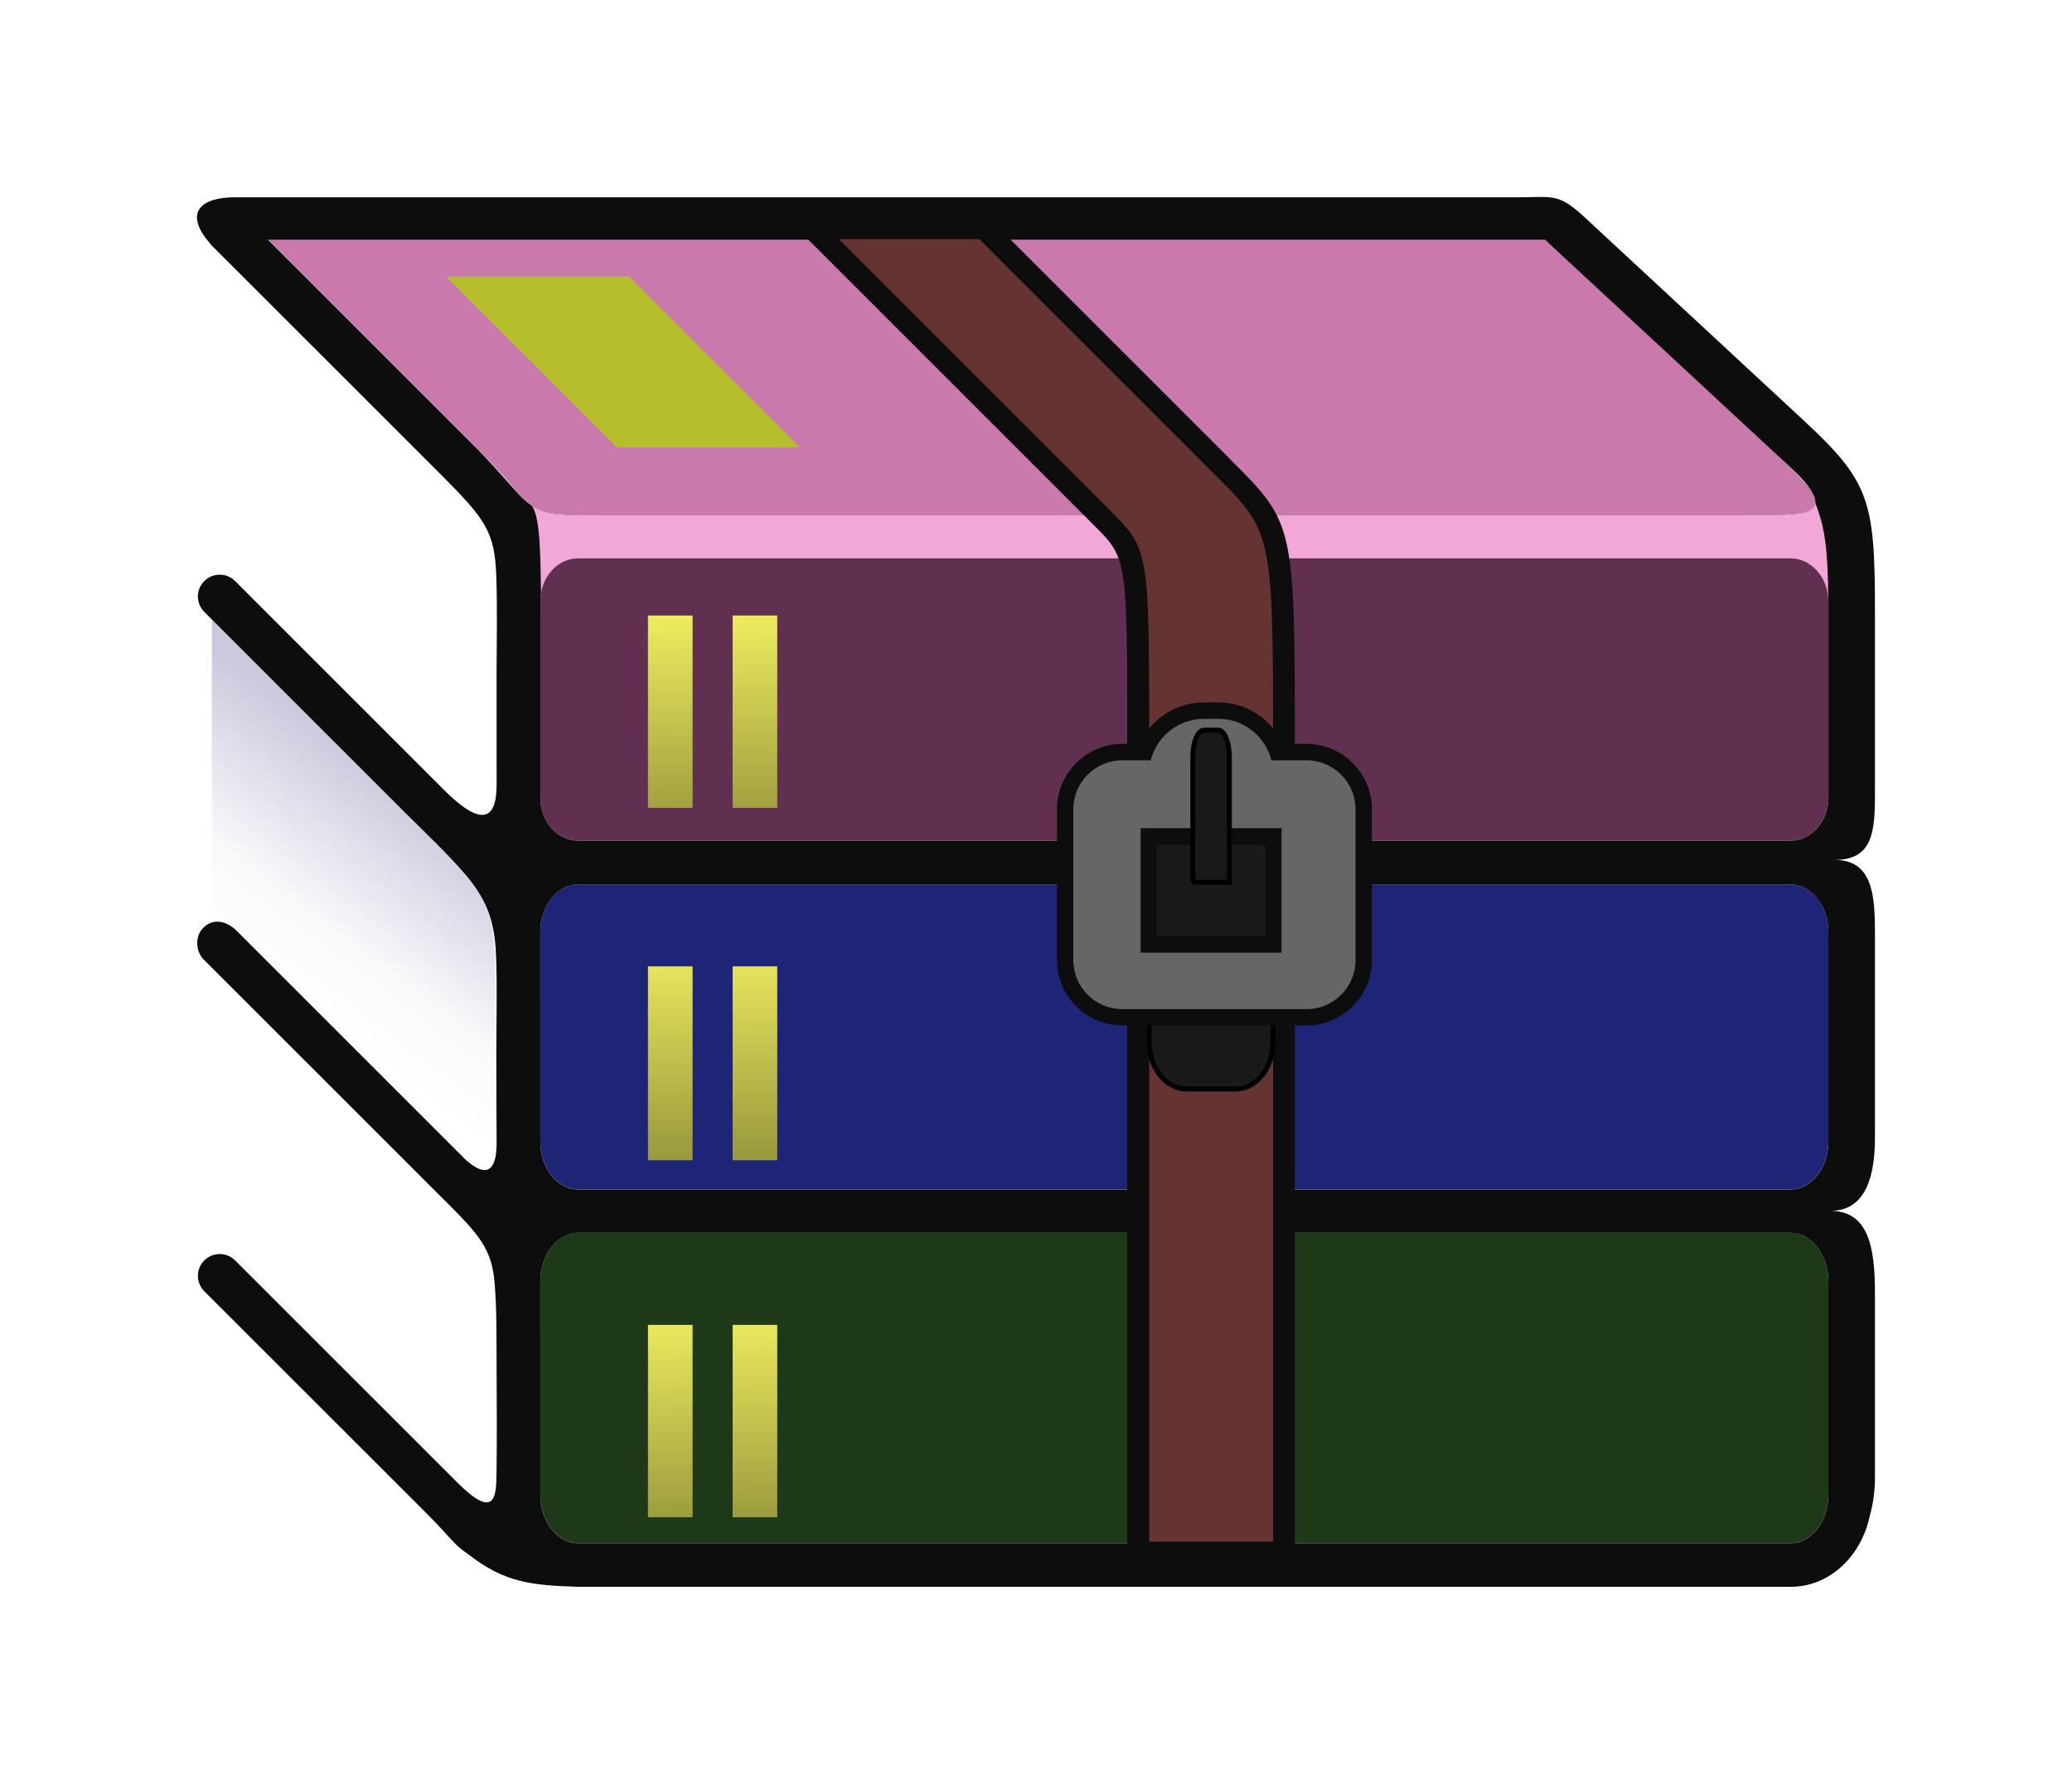 <?xml version="1.0" encoding="UTF-8" standalone="no"?>
<svg xmlns:rdf="http://www.w3.org/1999/02/22-rdf-syntax-ns#" xmlns="http://www.w3.org/2000/svg" height="36.225" width="42.069" version="1.1" xmlns:cc="http://creativecommons.org/ns#" xmlns:xlink="http://www.w3.org/1999/xlink" xmlns:dc="http://purl.org/dc/elements/1.1/">
 <defs>
  <linearGradient id="a" y2="137.727" gradientUnits="userSpaceOnUse" y1="136.645" x2="78.288" x1="79.1">
   <stop stop-color="#CBC9DD" offset="0"/>
   <stop stop-color="#F9F9FB" offset=".659"/>
   <stop stop-color="#fff" offset="1"/>
  </linearGradient>
  <linearGradient id="b" y2="137.615" gradientUnits="userSpaceOnUse" y1="136.317" x2="83.62" x1="83.62">
   <stop stop-color="#666" offset="0"/>
   <stop stop-color="#B5B1B4" offset=".122"/>
   <stop stop-color="#E5E5E5" offset=".188"/>
   <stop stop-color="#fff" offset=".302"/>
   <stop stop-color="#C8CECB" offset=".4"/>
   <stop stop-color="#9F9A9E" offset=".62"/>
   <stop stop-color="#666467" offset=".89"/>
   <stop stop-color="#666" offset="1"/>
  </linearGradient>
  <linearGradient id="d" y2="135.215" gradientUnits="userSpaceOnUse" y1="136.832" x2="83.447" x1="83.447">
   <stop stop-color="#613050" offset="0"/>
   <stop stop-color="#663354" offset=".251"/>
   <stop stop-color="#C979AC" offset="1"/>
  </linearGradient>
  <linearGradient id="e" y2="139.08" gradientUnits="userSpaceOnUse" y1="140.859" x2="83.447" x1="83.447">
   <stop stop-color="#1E3918" offset="0"/>
   <stop stop-color="#1E3918" offset=".251"/>
   <stop stop-color="#3BBB4E" offset="1"/>
  </linearGradient>
  <linearGradient id="f" y2="137.082" gradientUnits="userSpaceOnUse" y1="138.83" x2="83.447" x1="83.447">
   <stop stop-color="#1E2576" offset="0"/>
   <stop stop-color="#202A7C" offset=".251"/>
   <stop stop-color="#3C5EB5" offset="1"/>
  </linearGradient>
  <linearGradient id="g" y2="134.996" gradientUnits="userSpaceOnUse" y1="133.385" x2="82.674" x1="82.674">
   <stop stop-color="#613050" offset="0"/>
   <stop stop-color="#673455" offset=".502"/>
   <stop stop-color="#C979AC" offset="1"/>
  </linearGradient>
  <linearGradient id="h" y2="140.898" gradientUnits="userSpaceOnUse" y1="133.339" x2="81.631" x1="83.791">
   <stop stop-color="#974810" offset="0"/>
   <stop stop-color="#974810" offset=".318"/>
   <stop stop-color="#633" offset="1"/>
  </linearGradient>
  <style type="text/css">.fil1 {fill:black}
    .fil2 {fill:white}
    .fil0 {fill:#163F91}
    .fil10 {fill:#B5BF2C}
    .fil12 {fill:#F2A7D7}
    .fil15 {fill:#191919}
    .fil11 {fill:#0D0D0D;fill-rule:nonzero}
    .fil13 {fill:url(#h)}
    .fil3 {fill:url(#g)}
    .fil9 {fill:url(#f)}
    .fil8 {fill:url(#e)}
    .fil4 {fill:url(#d)}
    .fil14 {fill:url(#b)}
    .fil5 {fill:url(#a)}
    .fil6 {fill:url(#id7)}
    .fil7 {fill:url(#id8)}</style>
  <linearGradient id="r" y2="137.615" xlink:href="#b" gradientUnits="userSpaceOnUse" x2="83.62" gradientTransform="matrix(3.543 0 0 3.543 -32.501 37.361)" y1="136.317" x1="83.62"/>
  <linearGradient id="q" y2="137.082" xlink:href="#f" gradientUnits="userSpaceOnUse" x2="83.447" gradientTransform="matrix(3.543 0 0 3.543 -32.501 37.361)" y1="138.83" x1="83.447"/>
  <linearGradient id="p" y2="139.08" xlink:href="#e" gradientUnits="userSpaceOnUse" x2="83.447" gradientTransform="matrix(3.543 0 0 3.543 -32.501 37.361)" y1="140.859" x1="83.447"/>
  <linearGradient id="o" y2="135.215" xlink:href="#d" gradientUnits="userSpaceOnUse" x2="83.447" gradientTransform="matrix(3.543 0 0 3.543 -32.501 37.361)" y1="136.832" x1="83.447"/>
  <linearGradient id="n" y2="134.996" xlink:href="#g" gradientUnits="userSpaceOnUse" x2="82.674" gradientTransform="matrix(3.543 0 0 3.543 -32.501 37.361)" y1="133.385" x1="82.674"/>
  <linearGradient id="m" y2="137.727" xlink:href="#a" gradientUnits="userSpaceOnUse" x2="78.288" y1="136.645" x1="79.1"/>
  <linearGradient id="l" y2="139.678" xlink:href="#a" gradientUnits="userSpaceOnUse" x2="78.296" y1="138.613" x1="79.095"/>
  <linearGradient id="k" y2="135.686" xlink:href="#a" gradientUnits="userSpaceOnUse" x2="78.275" y1="134.563" x1="79.118"/>
  <linearGradient id="w" y2="521.945" spreadMethod="reflect" gradientUnits="userSpaceOnUse" x2="263.841" gradientTransform="matrix(1 0 0 1.236 0 -122.966)" y1="524.23" x1="263.76">
   <stop stop-color="#974810" offset="0"/>
   <stop stop-color="#974810" offset=".349"/>
   <stop stop-color="#633" offset="1"/>
  </linearGradient>
  <radialGradient id="j" xlink:href="#h" gradientUnits="userSpaceOnUse" cy="529.064" cx="258.058" gradientTransform="matrix(5.886 4.84 -1.892 2.301 -263.483 -1948.3)" r="4.409"/>
  <linearGradient id="v" y2="521.945" xlink:href="#b" spreadMethod="reflect" gradientUnits="userSpaceOnUse" x2="263.841" gradientTransform="matrix(-.296 0 0 -.72 341.844 898.973)" y1="526.243" x1="263.685"/>
  <radialGradient id="i" xlink:href="#c" gradientUnits="userSpaceOnUse" cy="134.105" cx="80.161" gradientTransform="matrix(-1.678 -1.064 .557 -.878 140.152 337.202)" r="1.014"/>
  <linearGradient id="u" y2="24.681" gradientUnits="userSpaceOnUse" x2="14.771" y1="12.307" x1="14.545">
   <stop stop-color="#f1f060" offset="0"/>
   <stop offset="1"/>
  </linearGradient>
  <linearGradient id="t" y2="31.377" gradientUnits="userSpaceOnUse" x2="14.771" y1="19.003" x1="14.545">
   <stop stop-color="#f1f060" offset="0"/>
   <stop offset="1"/>
  </linearGradient>
  <linearGradient id="s" y2="38.877" xlink:href="#c" gradientUnits="userSpaceOnUse" x2="14.771" y1="26.503" x1="14.545"/>
  <linearGradient id="c">
   <stop stop-color="#f1f060" offset="0"/>
   <stop offset="1"/>
  </linearGradient>
 </defs>
 <g transform="translate(-239.132 -505.129)">
  <g fill-rule="evenodd">
   <path d="m270.488 509.985 4.664 4.327c0.011 0.011 0.02 0.018 0.03 0.028 0.01 0.011 0.021 0.018 0.03 0.028 0.005 0.004 0.01 0.007 0.015 0.014 0.005 0.004 0.01 0.011 0.015 0.014 0.283 0.265 0.488 0.468 0.635 0.651 0.436 0.646-0.481 0.516-1.252 0.534h-23.383-0.04-0.038-0.038-0.262-0.003c-0.034 0-0.067 0-0.1 0.002-0.505-0.002-0.776-0.053-1.159-0.486-0-0-0-0.001-0.001-0.001 0-0-0-0-0-0.001-0.19-0.248-0.451-0.523-0.811-0.884l-0.002-0.002c-0.005-0.004-0.011-0.011-0.016-0.018-0.006-0.007-0.012-0.011-0.018-0.018l-0.001-0.001c-0.006-0.007-0.012-0.011-0.017-0.018-0.006-0.007-0.012-0.011-0.018-0.018l-4.153-4.153h25.925z" class="fil3" fill="url(#n)"/>
   <path d="m250.103 517.554v0.112 3.663 0.004 0.011 0.011 0.011c0.009 0.231 0.098 0.44 0.235 0.59h0.002c0.136 0.149 0.321 0.242 0.521 0.243h0.001 0.002 24.629 0.002 0.001c0.199-0 0.384-0.093 0.52-0.242h0.002c0.145-0.158 0.236-0.381 0.237-0.627v-0.002-3.989-0.004c-0.001-0.243-0.091-0.465-0.237-0.624-0.137-0.15-0.323-0.243-0.523-0.243h-0.002-24.629-0.003c-0.2 0-0.385 0.093-0.522 0.242-0.145 0.158-0.236 0.381-0.236 0.627v0.002 0.214z" class="fil4" fill="url(#o)"/>
   <g transform="matrix(3.543 0 0 3.543 -32.501 37.361)">
    <path fill="url(#m)" d="m77.881 137.299v-1.729l1.107 1.107c0.113 0.113 0.236 0.228 0.34 0.349 0.114 0.133 0.162 0.255 0.173 0.428 0.003 0.052 0.005 0.111 0.005 0.178 0.001 0.137-0.002 0.273-0.002 0.41 0 0.173 0.001 0.346 0.002 0.519 0.001 0.105-0.024 0.24-0.185 0.091l-0.003-0.003c-0.001-0.001-0.002-0.002-0.003-0.003l-0.005-0.005-1.293-1.293c-0.037-0.038-0.088-0.063-0.137-0.051z" class="fil5"/>
    <path fill="url(#l)" d="m77.881 139.207v-1.641l1.143 1.143c0.063 0.063 0.125 0.126 0.188 0.188 0.001 0.001 0.002 0.002 0.003 0.003 0.001 0.001 0.002 0.002 0.003 0.002 0 0 0.001 0.001 0.001 0.001 0.001 0.001 0.001 0.001 0.002 0.002 0.18 0.181 0.257 0.264 0.274 0.453 0.015 0.161 0.011 0.338 0.012 0.518 0.002 0.199 0.002 0.397-0.001 0.589-0.002 0.131-0.011 0.261-0.225 0.046l-1.273-1.273c-0.034-0.034-0.084-0.045-0.127-0.031z" class="fil6"/>
    <path fill="url(#k)" d="m77.881 135.313v-1.886l1.308 1.308c0.258 0.258 0.307 0.329 0.316 0.58 0.007 0.188 0.002 0.377 0.002 0.567-0.001 0.207-0 0.415 0 0.622 0 0.116-0.019 0.32-0.3 0.039l-1.198-1.198c-0.034-0.034-0.084-0.045-0.127-0.031z" class="fil7"/>
   </g>
   <path d="m250.103 532.138v3.233 0.11 0.004c0 0.283 0.096 0.538 0.248 0.719 0.136 0.161 0.318 0.262 0.511 0.262h0.002 24.629 0.003c0.193-0 0.374-0.101 0.509-0.261 0.153-0.181 0.249-0.437 0.249-0.721v-0.002-4.334-0.004c-0.001-0.283-0.096-0.538-0.248-0.719-0.134-0.158-0.312-0.258-0.503-0.262h-0.007-0.001-0.002-24.629-0.002-0.001c-0.193 0-0.374 0.101-0.51 0.261-0.153 0.181-0.249 0.437-0.249 0.721v0.002 0.991z" class="fil8" fill="url(#p)"/>
   <path d="m250.103 525.416v2.89 0.011 0.004 0.014 0.014c0.006 0.266 0.1 0.505 0.246 0.676 0.135 0.158 0.317 0.256 0.512 0.257h0.001 0.002 24.629 0.002 0.001c0.194-0.001 0.376-0.099 0.511-0.257 0.152-0.177 0.247-0.426 0.247-0.704v-0.002-4.268-0.004c-0.001-0.276-0.095-0.525-0.247-0.701-0.135-0.158-0.317-0.256-0.512-0.257h-0.001-0.002-24.629-0.002-0.001c-0.194 0-0.376 0.099-0.511 0.256-0.152 0.177-0.247 0.426-0.247 0.704v0.002 1.369z" class="fil9" fill="url(#q)"/>
   <polygon transform="matrix(3.543 0 0 3.543 -32.501 37.361)" class="fil10" points="81.251 134.59 80.202 134.59 79.224 133.612 80.273 133.612" fill="url(#i)"/>
  </g>
  <path d="m243.403 510.081c-0.56-0.641-0.184-0.945 0.491-0.945h26.047c0.747 0 0.827-0.094 1.388 0.427l4.425 4.105c1.336 1.239 1.446 1.63 1.446 3.847v3.463c0 0.904 0.046 1.614-0.817 1.614 0.767 0 0.817 0.713 0.817 1.475v4.169c0 0.732-0.164 1.484-0.903 1.484 0.762 0 0.903 0.722 0.903 1.652v3.78c0 0.24-0.034 0.507-0.103 0.756-0.069 0.332-0.215 0.632-0.416 0.87-0.299 0.354-0.718 0.575-1.185 0.576h-0.003-24.631c-0.928-0.032-1.479-0.076-2.232-0.668-0.174-0.113-0.274-0.223-0.442-0.407-0.091-0.1-0.208-0.229-0.398-0.418l-4.51-4.509c-0.173-0.173-0.173-0.454 0-0.626 0.173-0.173 0.454-0.173 0.626-0l4.51 4.509c0.759 0.76 0.791 0.301 0.797-0.164 0.008-0.679 0.008-1.38 0.002-2.087-0.005-0.639 0.008-1.267-0.044-1.836-0.061-0.668-0.332-0.961-0.971-1.603-0.002-0.002-0.004-0.004-0.006-0.007-0.001-0.001-0.002-0.003-0.004-0.004-0.003-0.003-0.006-0.007-0.01-0.007-0.003-0.003-0.006-0.007-0.01-0.011-0.224-0.22-0.445-0.444-0.667-0.666l-4.225-4.224c-0.002-0.003-0.005-0.007-0.007-0.007-0.166-0.166-0.18-0.461-0.032-0.626 0.221-0.248 0.511-0.149 0.702 0.043l4.58 4.58 0.018 0.018c0.004 0.004 0.007 0.007 0.01 0.011l0.011 0.011c0.57 0.53 0.657 0.049 0.655-0.322-0.003-0.613-0.006-1.227-0.006-1.841 0-0.484 0.01-0.968 0.006-1.452-0.002-0.239-0.007-0.446-0.018-0.631-0.039-0.615-0.209-1.045-0.612-1.517-0.368-0.431-0.805-0.838-1.205-1.238l-4.1-4.1c-0.173-0.173-0.173-0.453 0-0.626 0.173-0.173 0.454-0.173 0.626-0l4.246 4.246c0.996 0.996 1.064 0.275 1.063-0.137-0.002-0.733-0.002-1.47-0.001-2.205 0.001-0.67 0.018-1.341-0.006-2.007-0.032-0.888-0.206-1.141-1.119-2.054l-4.687-4.686zm1.17-0.083 4.144 4.143c0.398 0.398 0.664 0.709 0.884 0.958 0.489 0.554 0.797 0.485 1.642 0.485h23.383c0.77-0.018 1.687 0.111 1.252-0.534-0.145-0.214-0.393-0.427-0.725-0.735l-4.654-4.318h-25.925zm31.403 12.001c0.013-0.014 0.027-0.025 0.04-0.04h0.002c0.145-0.158 0.236-0.381 0.237-0.627v-0.002-3.989-0.004c-0.001-0.243-0.091-0.465-0.237-0.624-0.137-0.15-0.323-0.243-0.523-0.243h-0.002-24.629-0.003c-0.2 0-0.385 0.093-0.522 0.242-0.145 0.158-0.236 0.381-0.236 0.627v0.002 0.214 0.112 3.663 0.004 0.011 0.011 0.011c0.009 0.231 0.098 0.44 0.235 0.59h0.002c0.136 0.149 0.321 0.242 0.521 0.243h0.001 0.002 24.629 0.002 0.001c0.18-0 0.349-0.077 0.48-0.202zm-25.873 3.419v2.89 0.011 0.004 0.014 0.014c0.006 0.266 0.1 0.505 0.246 0.676 0.135 0.158 0.317 0.256 0.512 0.257h0.001 0.002 24.629 0.002 0.001c0.194-0.001 0.376-0.099 0.511-0.257 0.152-0.177 0.247-0.426 0.247-0.704v-0.002-4.268-0.004c-0.001-0.276-0.095-0.525-0.247-0.701-0.135-0.158-0.317-0.256-0.512-0.257h-0.001-0.002-24.629-0.002-0.001c-0.194 0-0.376 0.099-0.511 0.256-0.152 0.177-0.247 0.426-0.247 0.704v0.002 1.369zm0 6.723v3.233 0.11 0.004c0 0.283 0.096 0.538 0.248 0.719 0.136 0.161 0.318 0.261 0.511 0.261h0.002 24.629 0.003c0.193-0 0.374-0.101 0.509-0.261 0.153-0.181 0.249-0.437 0.249-0.721v-0.002-4.334-0.004c-0.001-0.283-0.096-0.538-0.248-0.719-0.134-0.158-0.312-0.258-0.503-0.262h-0.007-0.001-0.002-24.629-0.002-0.001c-0.193 0-0.374 0.101-0.51 0.261-0.153 0.181-0.249 0.437-0.249 0.721v0.002 0.991z" class="fil11" fill="#0d0d0d"/>
  <path d="m275.988 515.339c0.192 0.504 0.254 0.877 0.265 1.968-0.007-0.233-0.096-0.443-0.236-0.595-0.137-0.15-0.323-0.243-0.523-0.243h-0.002-24.629-0.003c-0.2 0-0.385 0.093-0.522 0.242-0.112 0.122-0.191 0.281-0.221 0.461-0.015-0.614-0.002-1.551-0.192-1.777 0.242 0.163 0.482 0.19 0.835 0.191 0.033-0.002 0.067-0.002 0.1-0.002h0.003 0.262 0.038 0.038 0.04 23.383c0.624-0.014 1.343 0.067 1.363-0.244zm0.266 2.068c0 0.018 0.001 0.038 0.001 0.056h-0.001v-0.056z" fill-rule="evenodd" class="fil12" fill="#f2a7d7"/>
  <g fill-rule="evenodd">
   <path d="m13.156 12.5v3.906h0.906v-3.906h-0.906zm1.719 0v3.906h0.906v-3.906h-0.906z" transform="translate(239.132 505.129)" fill="url(#u)"/>
   <path style="color:#000000" d="m13.156 26.906v3.906h0.906v-3.906h-0.906zm1.719 0v3.906h0.906v-3.906h-0.906z" transform="translate(239.132 505.129)" fill="url(#s)"/>
   <path style="color:#000000" d="m13.156 19.625v3.938h0.906v-3.938h-0.906zm1.719 0v3.938h0.906v-3.938h-0.906z" transform="translate(239.132 505.129)" fill="url(#t)"/>
  </g>
  <path d="m258.829 509.174 5.29 5.29-0.001 0.001c1.304 1.303 1.304 1.305 1.304 5.968v16.876h-3.402v-16.988c0-3.847-0-3.848-0.665-4.513l-6.634-6.634h4.108z" class="fil11" fill="#0d0d0d"/>
  <path d="m259.016 509.985c1.669 1.669 3.313 3.313 4.791 4.791 1.173 1.173 1.173 1.173 1.173 5.656v16.007h-2.515v-16.12c0-4.031 0-4.031-0.795-4.826l-5.508-5.508h2.854z" fill-rule="evenodd" class="fil13" fill="url(#j)"/>
  <path d="m264.978 521.948v4.357c0 0.517-0.342 0.941-0.761 0.941h-0.99c-0.418 0-0.761-0.423-0.761-0.941v-4.357h2.512z" fill-rule="evenodd" stroke="#000" stroke-width=".1" class="fil15" fill="url(#w)"/>
  <path d="m262.623 522.281v1.862h2.197v-1.862h-2.197zm-0.665 2.194v-2.527c0-0.166 0.166-0.332 0.332-0.332h2.862c0.166 0 0.332 0.166 0.332 0.332v2.527c0 0.166-0.166 0.332-0.332 0.332h-2.862c-0.166 0-0.332-0.167-0.332-0.332zm-0.042-3.573h-0.002c-0.181 0-0.347 0.075-0.465 0.194-0.119 0.119-0.193 0.283-0.194 0.463v0.004 3.068 0.002c0 0.181 0.075 0.347 0.194 0.465 0.119 0.119 0.283 0.193 0.463 0.194h0.004 3.744 0.002c0.181-0 0.347-0.075 0.466-0.194 0.119-0.119 0.193-0.283 0.193-0.463v-0.004-3.068-0.001c0-0.181-0.074-0.347-0.193-0.466-0.119-0.119-0.283-0.193-0.463-0.194h-0.004-0.715c-0.125 0-0.292-0.13-0.322-0.252l-0.001-0.004h-0v-0.002c-0.013-0.05-0.029-0.095-0.048-0.134-0.019-0.042-0.044-0.084-0.073-0.124-0.141-0.197-0.372-0.327-0.632-0.327h-0.295-0.005-0.001 0.001m-1.654 0.178h0.002 0.348c0.147-0.319 0.408-0.577 0.73-0.72 0.08-0.035 0.163-0.064 0.247-0.084 0.105-0.025 0.214-0.039 0.326-0.039h0.001 0.006 0.295c0.482 0 0.91 0.241 1.172 0.607 0.05 0.07 0.095 0.146 0.133 0.228 0.001 0.002 0.003 0.007 0.004 0.007h0.482 0.004c0.362 0.001 0.692 0.15 0.93 0.388 0.241 0.24 0.391 0.572 0.391 0.935v0.001 3.068 0.004c-0.001 0.362-0.15 0.692-0.388 0.931-0.24 0.241-0.572 0.39-0.935 0.391h-0.002-3.744-0.004c-0.362-0.001-0.692-0.15-0.931-0.388-0.241-0.24-0.39-0.572-0.391-0.935v-0.002-3.068-0.004c0.001-0.362 0.15-0.692 0.389-0.931 0.24-0.241 0.572-0.39 0.935-0.391zm1.653-0.178c-0.059 0.001-0.118 0.007-0.173 0.021-0.047 0.011-0.092 0.025-0.133 0.044-0.218 0.096-0.384 0.29-0.443 0.525-0.03 0.122-0.197 0.252-0.322 0.252h-0.58" class="fil11" fill="#0d0d0d"/>
  <path d="m262.291 521.948v2.527h2.862v-2.527h-2.862zm-0.374-1.379c-0.546 0-0.993 0.447-0.993 0.993v3.068c0 0.546 0.447 0.993 0.993 0.993h3.744c0.546 0 0.993-0.447 0.993-0.993v-3.068c0-0.546-0.447-0.993-0.993-0.993h-0.715c-0.121-0.482-0.558-0.842-1.076-0.842h-0.295c-0.518 0-0.957 0.36-1.078 0.842h-0.58z" fill-rule="evenodd" class="fil14" fill="url(#r)"/>
  <path d="m263.35 523.047v-2.54c0-0.302 0.101-0.549 0.225-0.549h0.293c0.124 0 0.225 0.247 0.225 0.549v2.54h-0.744z" fill-rule="evenodd" class="fil15" stroke="#000" stroke-width=".1" fill="url(#v)"/>
 </g>
</svg>
